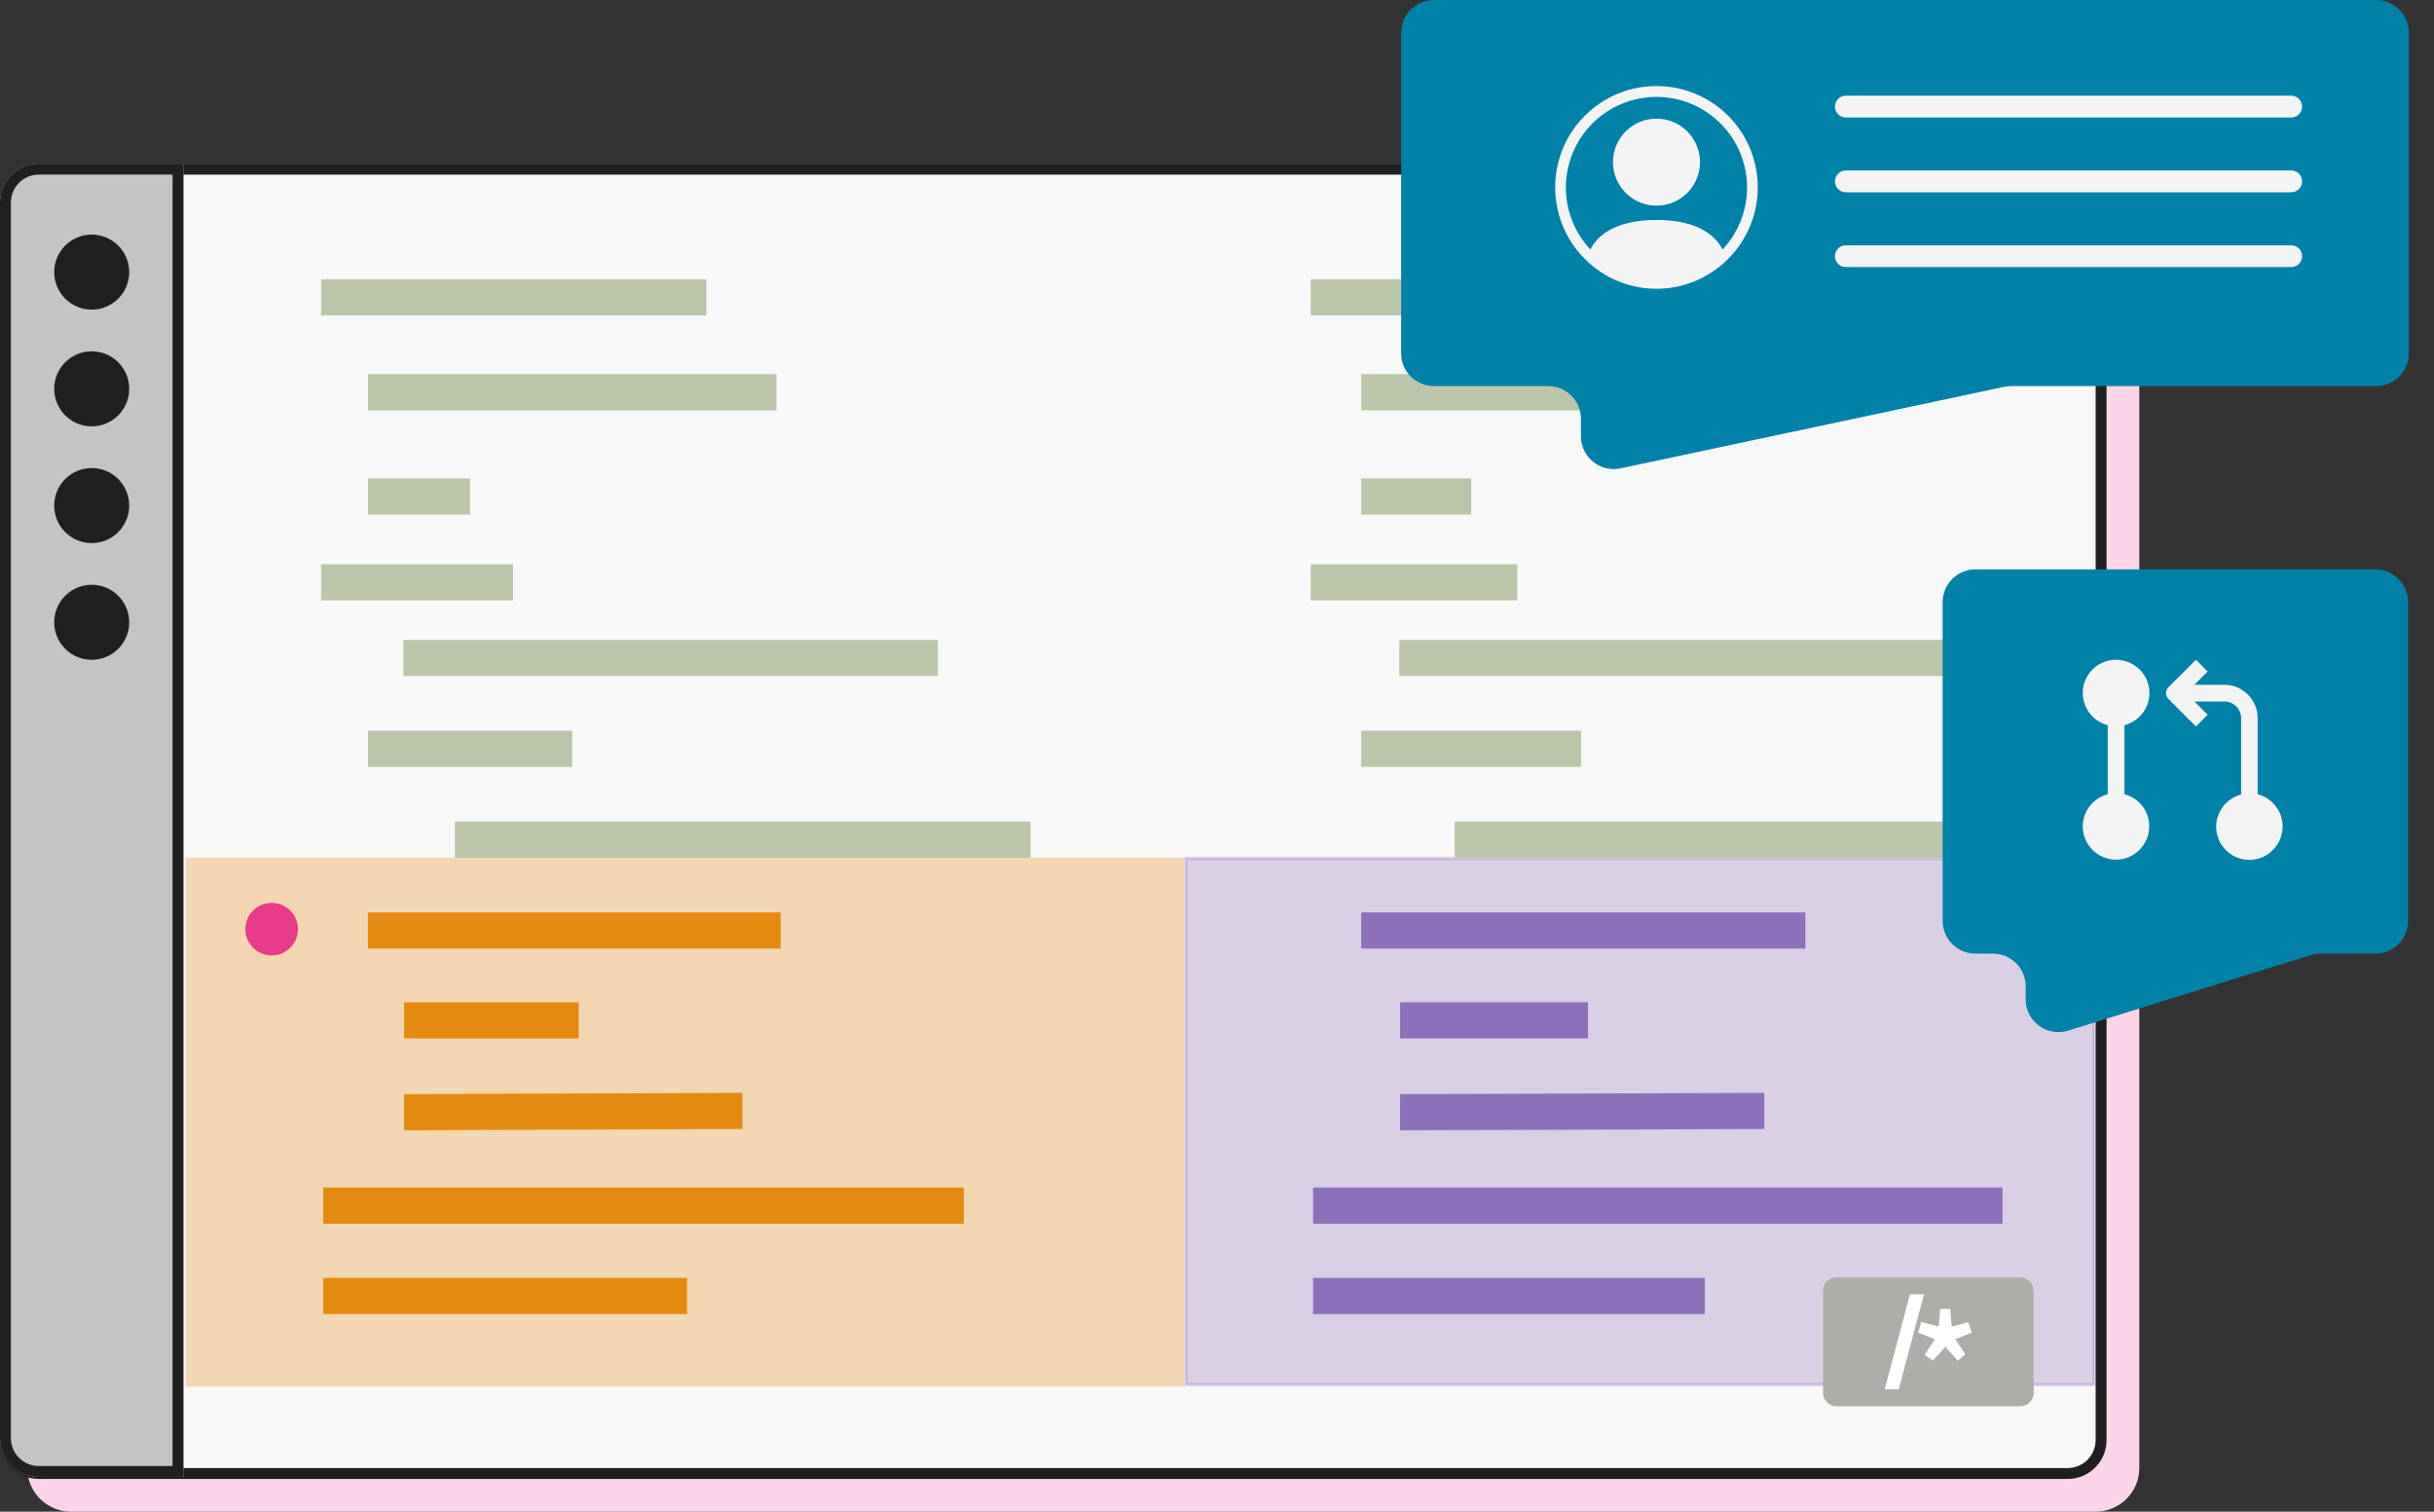 <svg width="446" height="277" viewBox="0 0 446 277" fill="none" xmlns="http://www.w3.org/2000/svg">
<rect x="0" y="0" width="446" height="277" fill="#333333" stroke="none"/>
<path d="M5 44C5 39.582 8.595 36 13.029 36H383.971C388.405 36 392 39.582 392 44V269C392 273.418 388.405 277 383.971 277H13.029C8.595 277 5 273.418 5 269V44Z" fill="#FAD4E9"/>
<path d="M0 38C0 33.582 3.585 30 8.008 30H377.992C382.415 30 386 33.582 386 38V263C386 267.418 382.415 271 377.992 271H8.008C3.585 271 0 267.418 0 263V38Z" fill="#F8F8F8"/>
<rect opacity="0.3" x="34" y="157.155" width="182.996" height="96.88" fill="#E58A10"/>
<rect opacity="0.3" x="217.296" y="157.296" width="166.408" height="96.409" fill="#8C70B9" stroke="#8C70B9" stroke-width="0.592"/>
<circle cx="49.777" cy="170.253" r="4.817" fill="#E93B89"/>
<path fill-rule="evenodd" clip-rule="evenodd" d="M129.421 57.791H58.842V51.166H129.421V57.791Z" fill="#BBC5AA"/>
<path fill-rule="evenodd" clip-rule="evenodd" d="M142.29 75.18L67.421 75.179L67.421 68.555L142.29 68.555L142.29 75.18Z" fill="#BBC5AA"/>
<path fill-rule="evenodd" clip-rule="evenodd" d="M94.004 110.017H58.842V103.393H94.004V110.017Z" fill="#BBC5AA"/>
<path fill-rule="evenodd" clip-rule="evenodd" d="M86.138 94.284H67.421V87.66H86.138V94.284Z" fill="#BBC5AA"/>
<path fill-rule="evenodd" clip-rule="evenodd" d="M171.83 123.876L73.904 123.876L73.904 117.251L171.83 117.251L171.83 123.876Z" fill="#BBC5AA"/>
<path fill-rule="evenodd" clip-rule="evenodd" d="M104.852 140.523L67.421 140.523L67.421 133.898L104.852 133.898L104.852 140.523Z" fill="#BBC5AA"/>
<path fill-rule="evenodd" clip-rule="evenodd" d="M188.844 157.169H83.356V150.545H188.844V157.169Z" fill="#BBC5AA"/>
<path fill-rule="evenodd" clip-rule="evenodd" d="M143.039 173.816H67.421V167.192H143.039V173.816Z" fill="#E58A10"/>
<path fill-rule="evenodd" clip-rule="evenodd" d="M106.025 190.277H74.05V183.652H106.025V190.277Z" fill="#E58A10"/>
<path fill-rule="evenodd" clip-rule="evenodd" d="M136.05 206.887L74.049 207.11L74.044 200.486L136.045 200.262L136.05 206.887Z" fill="#E58A10"/>
<path fill-rule="evenodd" clip-rule="evenodd" d="M176.604 224.226H59.231V217.602H176.604V224.226Z" fill="#E58A10"/>
<path fill-rule="evenodd" clip-rule="evenodd" d="M125.911 240.787H59.231V234.163H125.911V240.787Z" fill="#E58A10"/>
<path fill-rule="evenodd" clip-rule="evenodd" d="M316.156 57.791H240.182V51.166H316.156V57.791Z" fill="#BBC5AA"/>
<path fill-rule="evenodd" clip-rule="evenodd" d="M330.007 75.18L249.416 75.179L249.416 68.555L330.007 68.555L330.007 75.18Z" fill="#BBC5AA"/>
<path fill-rule="evenodd" clip-rule="evenodd" d="M278.032 110.017H240.182V103.393H278.032V110.017Z" fill="#BBC5AA"/>
<path fill-rule="evenodd" clip-rule="evenodd" d="M269.564 94.284H249.416V87.66H269.564V94.284Z" fill="#BBC5AA"/>
<path fill-rule="evenodd" clip-rule="evenodd" d="M361.806 123.876L256.396 123.876L256.396 117.251L361.806 117.251L361.806 123.876Z" fill="#BBC5AA"/>
<path fill-rule="evenodd" clip-rule="evenodd" d="M289.708 140.523L249.416 140.523L249.416 133.898L289.708 133.898L289.708 140.523Z" fill="#BBC5AA"/>
<path fill-rule="evenodd" clip-rule="evenodd" d="M380.119 157.169H266.569V150.545H380.119V157.169Z" fill="#BBC5AA"/>
<path fill-rule="evenodd" clip-rule="evenodd" d="M330.814 173.816H249.416V167.192H330.814V173.816Z" fill="#8C70B9"/>
<path fill-rule="evenodd" clip-rule="evenodd" d="M290.971 190.277H256.552V183.652H290.971V190.277Z" fill="#8C70B9"/>
<path fill-rule="evenodd" clip-rule="evenodd" d="M323.291 206.887L256.552 207.11L256.546 200.486L323.285 200.262L323.291 206.887Z" fill="#8C70B9"/>
<path fill-rule="evenodd" clip-rule="evenodd" d="M366.945 224.226H240.602V217.602H366.945V224.226Z" fill="#8C70B9"/>
<path fill-rule="evenodd" clip-rule="evenodd" d="M312.378 240.787H240.602V234.163H312.378V240.787Z" fill="#8C70B9"/>
<path fill-rule="evenodd" clip-rule="evenodd" d="M378.875 32H7.125C4.296 32 2.002 34.291 2.002 37.118V263.882C2.002 266.708 4.296 269 7.125 269H378.875C381.704 269 383.998 266.708 383.998 263.882V37.118C383.998 34.291 381.704 32 378.875 32ZM7.125 30C3.19 30 0 33.187 0 37.118V263.882C0 267.813 3.19 271 7.125 271H378.875C382.81 271 386 267.813 386 263.882V37.118C386 33.187 382.81 30 378.875 30H7.125Z" fill="#202020"/>
<g clip-path="url(#clip0_189:4318)">
<path d="M370.183 257.683H336.507C335.152 257.683 334.04 256.564 334.04 255.193V236.545C334.04 235.173 335.152 234.048 336.507 234.048H370.183C371.538 234.048 372.644 235.173 372.644 236.545V255.193C372.644 256.564 371.538 257.683 370.183 257.683Z" fill="#AFADAA"/>
<path fill-rule="evenodd" clip-rule="evenodd" d="M349.975 237.172L345.347 254.568H347.92L352.549 237.172H349.975ZM357.621 243.07L357.352 239.839V239.846H355.522L355.254 243.076L352.037 242.229L351.493 244.195L354.541 245.402L352.693 248.24L354.154 249.328L356.484 246.761L358.72 249.328L360.126 248.177L358.277 245.396L361.294 244.188L360.669 242.286L357.621 243.07Z" fill="white"/>
</g>
<path d="M0 37.107C0 33.182 3.182 30 7.107 30H33.611V270.625H7.107C3.182 270.625 0 267.443 0 263.518V37.107Z" fill="#C4C4C4"/>
<path fill-rule="evenodd" clip-rule="evenodd" d="M31.614 31.997H7.107C4.285 31.997 1.997 34.285 1.997 37.107V263.518C1.997 266.34 4.285 268.628 7.107 268.628H31.614V31.997ZM7.107 30C3.182 30 0 33.182 0 37.107V263.518C0 267.443 3.182 270.625 7.107 270.625H33.611V30H7.107Z" fill="#202020"/>
<circle cx="16.806" cy="49.861" r="6.875" fill="#202020"/>
<circle cx="16.806" cy="71.25" r="6.875" fill="#202020"/>
<circle cx="16.806" cy="92.639" r="6.875" fill="#202020"/>
<circle cx="16.806" cy="114.028" r="6.875" fill="#202020"/>
<g>
<path d="M355.967 110.333C355.967 107.019 358.653 104.333 361.967 104.333H435.255C438.568 104.333 441.255 107.019 441.255 110.333V168.741C441.255 172.055 438.568 174.741 435.255 174.741H425.193C424.588 174.741 423.986 174.833 423.409 175.013L378.966 188.853C375.104 190.055 371.182 187.169 371.182 183.124V180.741C371.182 177.427 368.496 174.741 365.182 174.741H361.967C358.653 174.741 355.967 172.055 355.967 168.741V110.333Z" fill="#0081A7"/>
</g>
<path d="M389.282 145.528V132.89C391.892 132.203 393.861 129.822 393.861 126.983C393.861 123.641 391.114 120.893 387.726 120.893C384.337 120.893 381.636 123.641 381.636 126.983C381.636 129.822 383.605 132.203 386.215 132.89V145.528C383.605 146.214 381.636 148.595 381.636 151.434C381.636 154.777 384.383 157.524 387.726 157.524C391.068 157.524 393.815 154.777 393.815 151.434C393.861 148.595 391.892 146.214 389.282 145.528Z" fill="#F4F4F4"/>
<path d="M413.687 145.528V131.562C413.687 128.22 410.94 125.472 407.598 125.472H402.103L404.53 123.046L402.378 120.893L397.341 125.93C396.746 126.525 396.746 127.487 397.341 128.082L402.378 133.119L404.53 130.967L402.103 128.54H407.598C409.292 128.54 410.665 129.914 410.665 131.608V145.573C408.055 146.26 406.087 148.641 406.087 151.48C406.087 154.868 408.834 157.57 412.176 157.57C415.519 157.57 418.266 154.777 418.266 151.434C418.266 148.595 416.297 146.214 413.687 145.528Z" fill="#F4F4F4"/>
<g>
<path d="M256.742 6C256.742 2.686 259.428 0 262.742 0H435.395C438.708 0 441.395 2.686 441.395 6V64.744C441.395 68.057 438.708 70.744 435.395 70.744H368.522C368.103 70.744 367.686 70.788 367.276 70.875L296.931 85.819C293.198 86.611 289.684 83.765 289.684 79.949V76.744C289.684 73.43 286.998 70.744 283.684 70.744H262.742C259.428 70.744 256.742 68.057 256.742 64.744V6Z" fill="#0081A7"/>
</g>
<path d="M322.091 34.364C322.097 31.27 321.33 28.225 319.86 25.503C318.39 22.782 316.264 20.471 313.674 18.78C311.083 17.09 308.112 16.073 305.029 15.823C301.946 15.573 298.849 16.097 296.02 17.347C293.191 18.598 290.72 20.535 288.83 22.984C286.94 25.433 285.692 28.314 285.199 31.368C284.706 34.422 284.984 37.55 286.007 40.469C287.031 43.388 288.767 46.005 291.059 48.082C291.14 48.189 291.243 48.279 291.36 48.346C294.723 51.293 299.043 52.918 303.515 52.918C307.987 52.918 312.306 51.293 315.67 48.346H315.679C315.796 48.279 315.899 48.189 315.98 48.082C317.9 46.349 319.436 44.232 320.488 41.87C321.541 39.507 322.087 36.95 322.091 34.364ZM303.526 17.753C306.765 17.755 309.932 18.703 312.638 20.481C315.344 22.259 317.472 24.789 318.759 27.76C320.047 30.731 320.437 34.014 319.884 37.204C319.33 40.395 317.856 43.354 315.642 45.717C314.587 43.626 311.656 40.304 303.526 40.304C295.397 40.304 292.466 43.626 291.411 45.717C289.197 43.354 287.723 40.395 287.169 37.204C286.615 34.014 287.006 30.731 288.294 27.76C289.581 24.789 291.709 22.259 294.415 20.481C297.121 18.703 300.288 17.755 303.526 17.753ZM295.553 29.732C295.55 28.154 296.014 26.611 296.888 25.297C297.761 23.983 299.005 22.959 300.462 22.352C301.918 21.746 303.522 21.585 305.07 21.89C306.618 22.196 308.04 22.954 309.157 24.068C310.274 25.182 311.036 26.603 311.345 28.15C311.654 29.697 311.497 31.301 310.894 32.759C310.292 34.217 309.27 35.464 307.958 36.34C306.646 37.217 305.104 37.686 303.526 37.686C301.416 37.684 299.392 36.846 297.898 35.355C296.404 33.864 295.561 31.843 295.553 29.732Z" fill="#F4F4F4"/>
<line x1="338.233" y1="19.529" x2="419.828" y2="19.529" stroke="#F4F4F4" stroke-width="4" stroke-linecap="round"/>
<line x1="338.233" y1="33.235" x2="419.828" y2="33.235" stroke="#F4F4F4" stroke-width="4" stroke-linecap="round"/>
<line x1="338.233" y1="46.942" x2="419.828" y2="46.942" stroke="#F4F4F4" stroke-width="4" stroke-linecap="round"/>
<defs>
<clipPath id="clip0_189:4318">
<rect width="38.604" height="23.635" fill="white" transform="translate(334.04 234.048)"/>
</clipPath>
</defs>
</svg>
